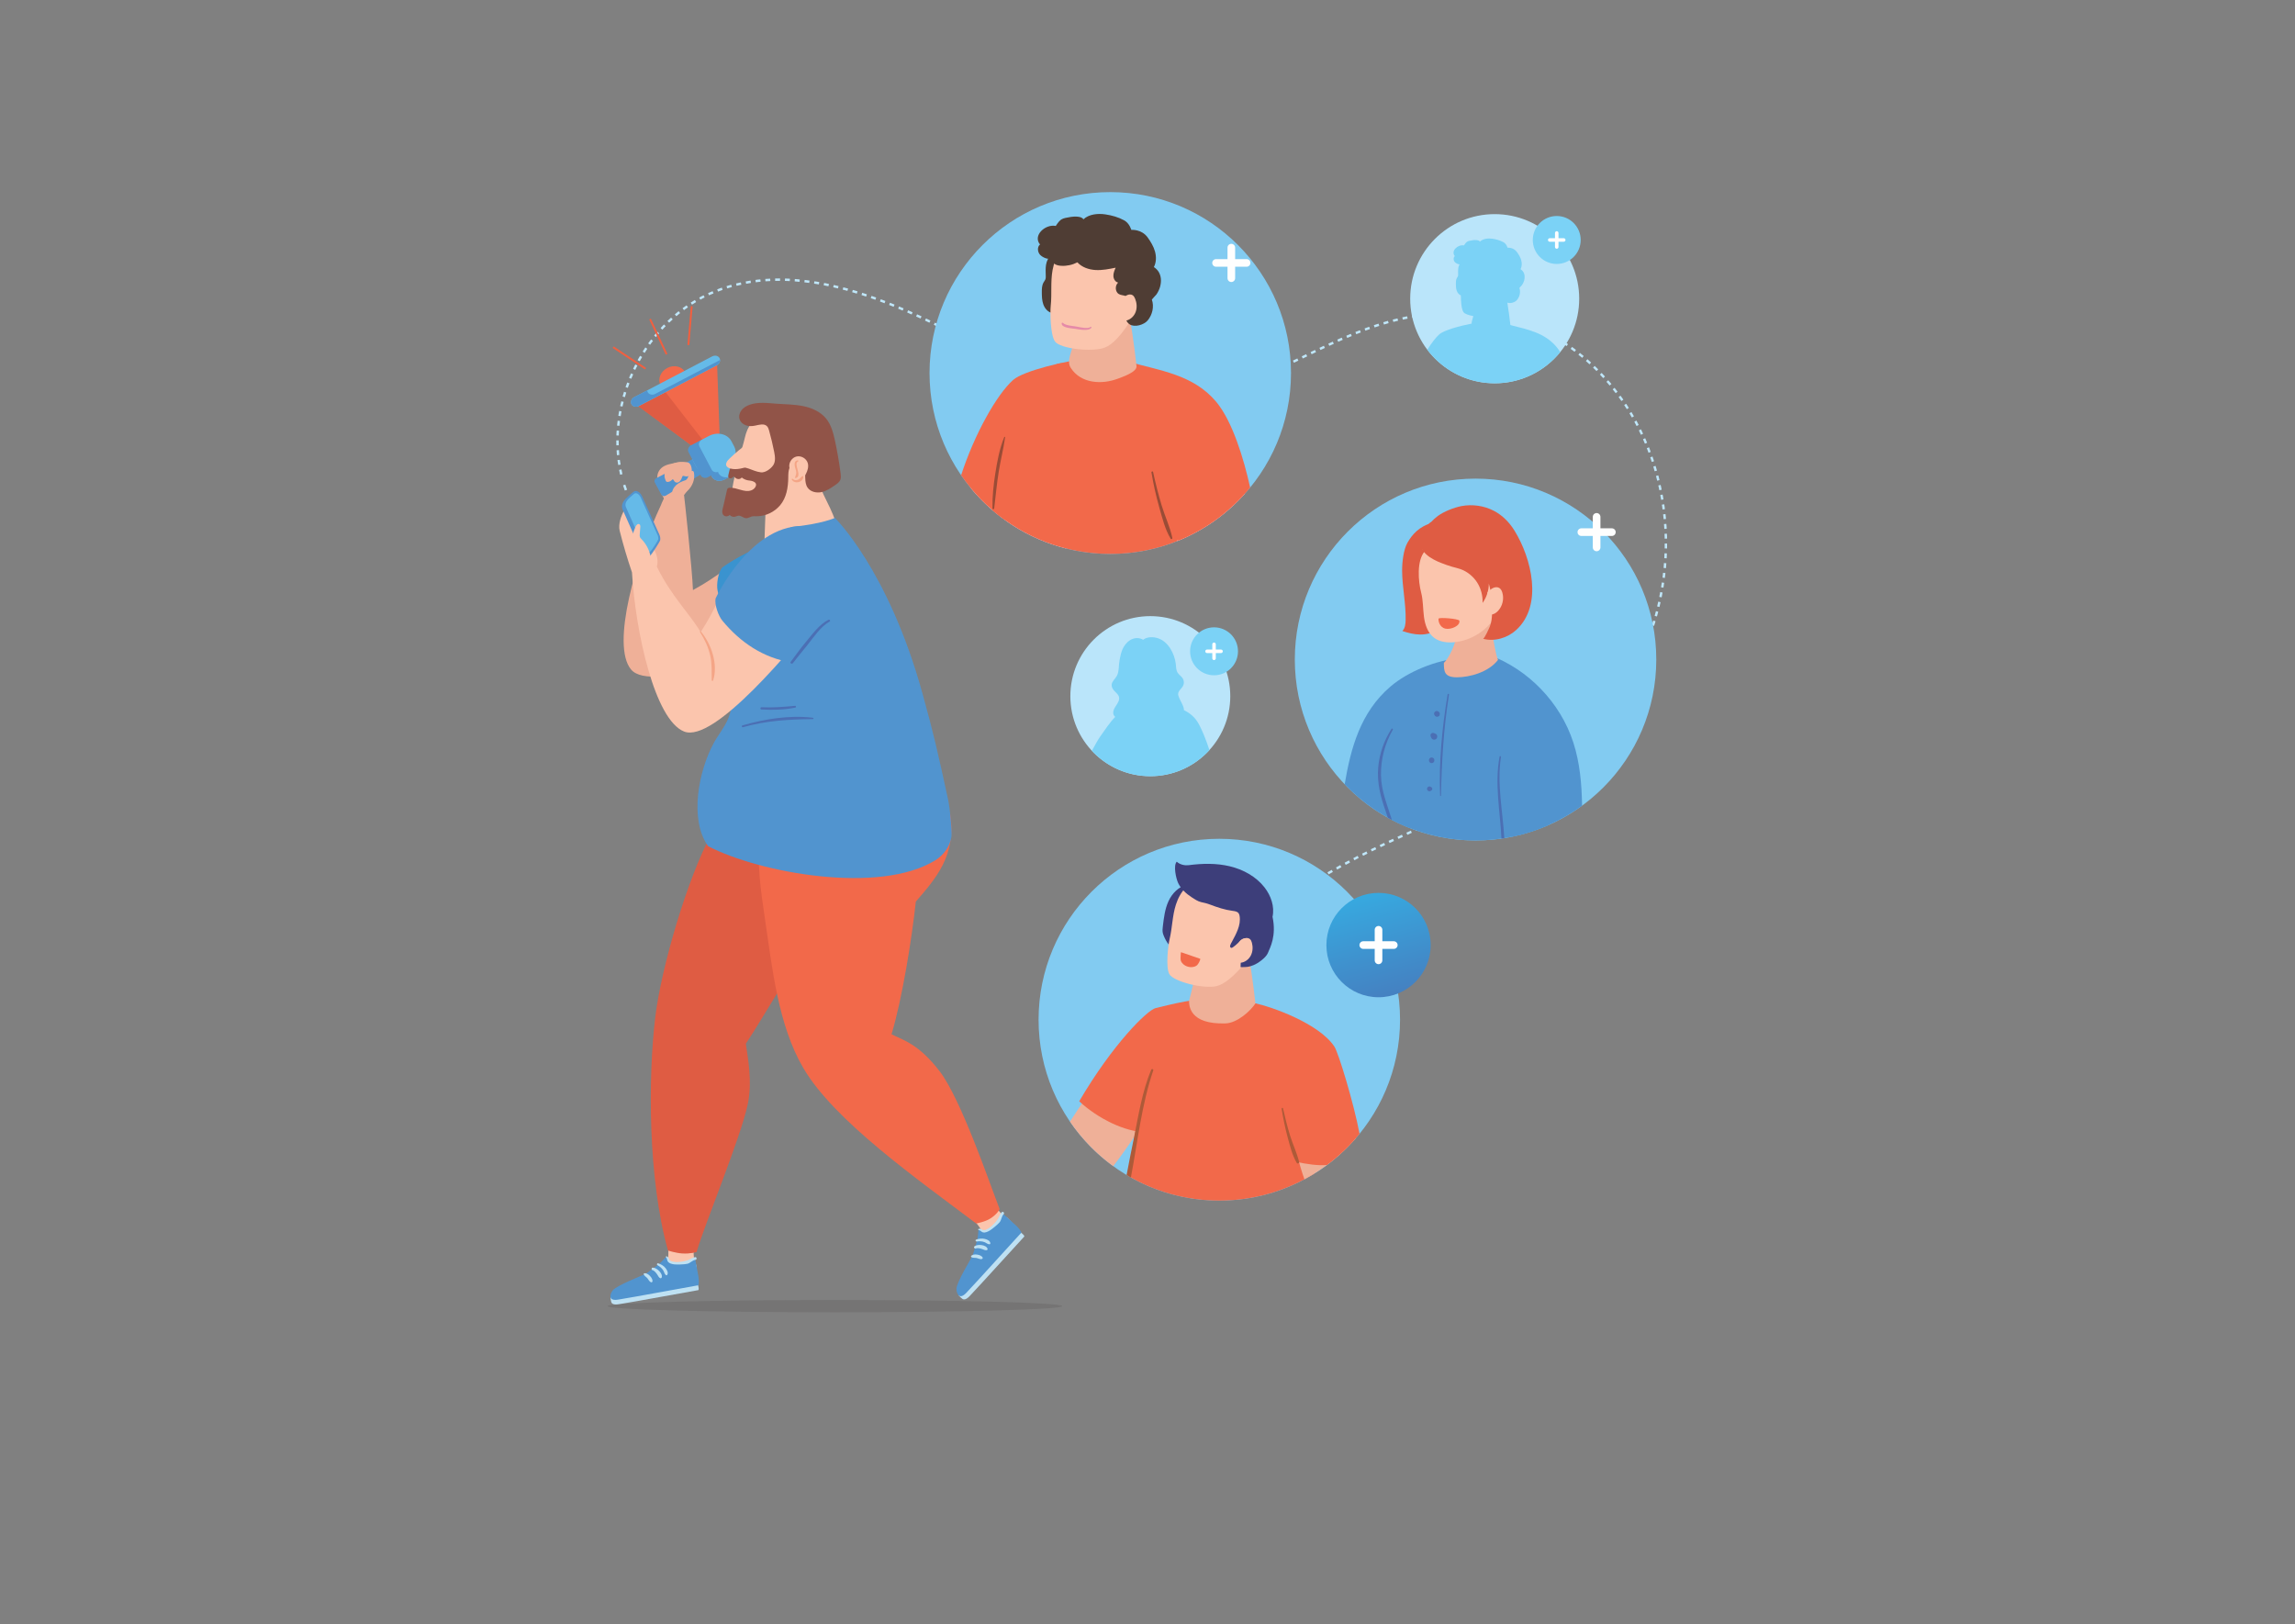 <svg width="674" height="477" viewBox="0 0 674 477" fill="none" xmlns="http://www.w3.org/2000/svg">
<rect x="0" y="0" width="674" height="477" fill="#808080" stroke="none"/>
<path d="M183.829 143.935C183.646 143.432 183.473 142.927 183.311 142.419" stroke="#BFE7FA" stroke-width="0.706" stroke-miterlimit="10"/>
<path d="M182.458 139.327C177.498 118.147 189.524 93.782 209.871 85.636C232.033 76.763 257.022 86.211 278.31 97.018C299.598 107.827 321.923 120.489 345.66 117.975C366.853 115.73 384.836 101.714 405.163 95.311C421.529 90.157 440.04 90.256 455.208 98.279C464.119 102.994 471.562 110.245 477.19 118.615C494.919 144.978 492.903 183.006 472.487 207.343C455.855 227.171 430.422 236.729 406.986 247.687C384.522 258.192 361.376 272.493 351.978 295.187" stroke="#BFE7FA" stroke-width="0.706" stroke-miterlimit="10" stroke-dasharray="1.44 1.44"/>
<path d="M351.385 296.677C351.195 297.174 351.012 297.675 350.836 298.18" stroke="#BFE7FA" stroke-width="0.706" stroke-miterlimit="10"/>
<path d="M200.412 145.989C201.007 145.041 201.827 144.245 202.36 143.261C203.136 141.826 203.225 140.063 202.716 138.512C202.304 137.26 203.006 137.445 201.966 136.616C200.395 135.366 198.321 135.913 196.662 136.296C189.592 137.931 194.898 146.267 195.099 146.521L200.412 145.989Z" fill="#EFB098"/>
<path d="M192.304 141.704L194.203 145.23C194.452 145.692 195.036 145.852 195.485 145.58L207.689 138.179L205.004 133.985L192.685 140.456C192.233 140.693 192.062 141.254 192.304 141.704Z" fill="#5194CF"/>
<path d="M193.991 113.132L194.638 114.362L201.895 110.567L201.25 109.338C200.33 107.591 197.961 107.024 195.957 108.072C193.953 109.12 193.073 111.386 193.991 113.132Z" fill="#F2694A"/>
<path d="M186.391 118.42L203.697 131.281L211.322 127.295L210.553 105.788L186.391 118.42Z" fill="#F2694A"/>
<path d="M187.456 119.321L203.697 131.281L206.736 129.692L195.444 115.145L187.456 119.321Z" fill="#DF5C43"/>
<path d="M209.019 139.955C209.662 141.177 211.319 141.573 212.72 140.84L214.076 140.132C215.478 139.398 216.093 137.814 215.45 136.592C214.807 135.37 213.151 134.974 211.749 135.707L210.394 136.415C208.992 137.148 208.377 138.732 209.019 139.955V139.955Z" fill="#65BAE8"/>
<path d="M211.75 135.708L210.396 136.416C208.991 137.151 208.379 138.733 209.022 139.954C209.665 141.177 211.318 141.575 212.723 140.84L214.076 140.133C214.18 140.079 214.279 140.019 214.371 139.954C213.05 140.482 211.585 140.058 210.989 138.926C210.395 137.794 210.878 136.352 212.065 135.568C211.959 135.607 211.852 135.655 211.75 135.708V135.708Z" fill="#5194CF"/>
<path d="M185.45 118.714C185.827 119.431 186.801 119.663 187.623 119.234L210.523 107.262C211.346 106.831 211.707 105.9 211.331 105.183C210.953 104.465 209.98 104.233 209.157 104.663L186.257 116.634C185.434 117.065 185.073 117.996 185.45 118.714V118.714Z" fill="#65BAE8"/>
<path d="M211.471 105.716L192.4 115.688C191.576 116.117 190.603 115.885 190.226 115.167C190.137 114.998 190.096 114.817 190.085 114.633L186.257 116.634C185.434 117.065 185.073 117.996 185.45 118.714C185.827 119.431 186.801 119.663 187.623 119.233L210.523 107.26C211.152 106.932 211.504 106.312 211.471 105.716V105.716Z" fill="#5194CF"/>
<path d="M203.611 135.462L204.389 136.941C205.536 139.122 208.495 139.83 210.997 138.522L213.144 137.4C215.646 136.092 216.745 133.262 215.598 131.081L214.819 129.602C213.672 127.421 210.714 126.713 208.212 128.021L206.065 129.143C203.563 130.452 202.464 133.281 203.611 135.462Z" fill="#65BAE8"/>
<path d="M206.183 129.083L202.968 130.763C202.178 131.176 201.827 132.071 202.191 132.763L205.808 139.641C206.171 140.33 207.11 140.555 207.9 140.141L211.115 138.46C210.324 138.874 209.385 138.649 209.023 137.959L205.406 131.083C205.042 130.39 205.392 129.496 206.183 129.083V129.083Z" fill="#5194CF"/>
<path d="M195.192 138.013C196.442 136.594 198.069 135.75 199.759 135.644C200.341 135.608 200.928 135.656 201.513 135.713C201.795 135.742 202.087 135.775 202.342 135.952C202.739 136.227 202.973 136.8 203.088 137.366C203.211 137.976 203.214 138.66 202.954 139.163C202.523 140.001 201.577 140.014 200.799 139.775C200.719 139.75 200.635 139.723 200.559 139.755C200.443 139.802 200.385 139.96 200.334 140.102C200.123 140.693 199.834 141.266 199.392 141.56C198.949 141.853 198.325 141.78 197.998 141.247C197.865 141.03 197.721 140.712 197.522 140.773C197.456 140.793 197.405 140.855 197.354 140.911C196.993 141.31 196.519 141.533 196.035 141.53C195.916 141.53 195.788 141.513 195.687 141.422C195.611 141.354 195.558 141.251 195.51 141.148C195.339 140.778 195.218 140.371 195.155 139.953L195.192 138.013V138.013Z" fill="#EFB098"/>
<path d="M200.19 146.136C200.657 145.581 201.384 144.626 201.917 144.133C203.361 142.802 204.16 140.744 203.803 138.812C203.774 138.653 203.73 138.484 203.605 138.38C203.448 138.25 203.204 138.273 203.031 138.382C202.857 138.491 202.739 138.667 202.631 138.842C202.29 139.395 201.978 140.817 201.317 141.025C200.332 141.337 199.335 141.763 198.564 142.47C197.883 143.095 197.022 144.401 197.619 145.332L200.19 146.136V146.136Z" fill="#EFB098"/>
<path d="M203.129 90.161L202.176 101.11" stroke="#F15F3F" stroke-width="0.557" stroke-miterlimit="10" stroke-linecap="round" stroke-linejoin="round"/>
<path d="M191.006 93.907L195.679 103.853" stroke="#F15F3F" stroke-width="0.557" stroke-miterlimit="10" stroke-linecap="round" stroke-linejoin="round"/>
<path d="M180.258 102.074L189.408 108.152" stroke="#F15F3F" stroke-width="0.557" stroke-miterlimit="10" stroke-linecap="round" stroke-linejoin="round"/>
<path d="M237.065 158.756C232.458 158.345 227.91 159.889 223.64 161.672C213.19 166.035 211.573 168.935 203.511 173.284C203.289 166.985 200.904 145.288 200.873 145.228C200.207 143.961 195.185 145.832 195.185 145.832C195.129 146.151 194.21 147.902 194.155 148.22C186.766 163.977 179.351 189.494 185.343 196.627C191.335 203.762 223.994 190.91 240.84 183.572L247.598 166.457C246.345 162.001 241.673 159.168 237.065 158.756V158.756Z" fill="#EFB098"/>
<path d="M212.065 166.693C210.911 168.138 210.368 171.53 210.728 173.365C212.326 181.524 216.085 188.746 222.788 193.893C222.788 193.893 236.302 186.297 238.171 187.171C240.039 188.046 255.656 167.511 246.082 161.028C232.28 151.682 212.065 166.693 212.065 166.693V166.693Z" fill="#3A93CF"/>
<path d="M238.261 188.017C235.265 187.879 231.957 189.528 229.24 190.594C227.015 191.468 224.631 192.63 222.6 193.572C222.167 193.773 222.544 194.414 222.976 194.215C224.924 193.31 227.376 192.375 229.487 191.488C232.105 190.387 235.355 188.643 238.261 188.632C238.658 188.631 238.655 188.036 238.261 188.017V188.017Z" fill="#4B6FB4"/>
<path d="M196.223 363.735C196.223 363.735 196.415 368.921 196.186 369.417C195.384 371.159 190.255 374.317 189.64 374.756C189.024 375.196 180.346 379.107 179.926 379.858C179.506 380.609 178.427 382.15 182.962 381.436C187.496 380.723 202.73 377.857 204.21 377.624C205.689 377.391 204.536 372.797 204.06 371.044C203.745 369.884 203.498 367.36 203.997 364.933L196.223 363.735V363.735Z" fill="#FBC5AD"/>
<path d="M205.069 378.878C205.236 378.852 205.247 378.265 205.024 377.457C205.012 376.737 204.902 376.055 204.84 375.733C204.538 374.145 204.723 373.092 204.453 371.528C204.247 370.326 203.302 371.216 202.686 371.524C202.154 371.79 200.116 372.271 199.517 372.36C198.769 372.472 197.999 372.443 197.262 372.272C197.047 372.222 196.826 372.156 196.667 372.003C196.367 371.713 196.394 371.228 196.23 370.843C196.171 370.704 196.065 370.563 195.915 370.55C195.767 370.538 195.643 370.654 195.54 370.761C195.014 371.308 194.513 371.926 193.941 372.424C193.483 372.824 192.944 373.168 192.457 373.539C191.49 374.274 190.52 375.047 189.443 375.614C188.773 375.966 179.276 380.84 179.276 380.84C179.276 380.84 179.316 381.632 179.512 382.34C179.661 382.884 180.25 383.252 181.717 383.021C186.252 382.308 203.589 379.111 205.069 378.878V378.878Z" fill="#BEE1F3"/>
<path d="M205.024 377.457C205.366 377.402 205.229 375.462 205.108 374.827C204.805 373.239 204.51 371.737 204.241 370.171C204.034 368.97 203.089 369.861 202.473 370.169C201.941 370.435 201.503 370.784 200.904 370.874C200.156 370.986 197.786 371.086 197.049 370.916C196.834 370.867 196.613 370.801 196.454 370.647C196.154 370.356 196.181 369.872 196.017 369.486C195.958 369.348 195.852 369.207 195.702 369.194C195.553 369.183 195.43 369.298 195.327 369.405C194.801 369.952 194.3 370.57 193.728 371.069C193.269 371.468 192.731 371.813 192.244 372.183C191.277 372.917 190.307 373.691 189.23 374.258C188.56 374.61 181.35 377.382 179.98 378.907C179.405 379.548 178.125 382.198 181.504 381.666C186.039 380.952 203.545 377.69 205.024 377.457V377.457Z" fill="#5194CF"/>
<path d="M189.037 374.159C189.145 374.676 189.734 374.953 190.075 375.326C190.445 375.732 190.655 376.372 191.198 376.558C191.347 376.609 191.54 376.548 191.594 376.385C191.906 375.436 190.112 373.556 189.142 373.963C189.071 373.993 189.021 374.082 189.037 374.159V374.159Z" fill="#BEE1F3"/>
<path d="M191.579 372.976C192.19 373.152 192.677 373.793 193.021 374.295C193.3 374.703 193.434 375.136 193.89 375.364C194.047 375.443 194.26 375.333 194.318 375.177C194.759 373.979 192.786 372.189 191.657 372.27C191.3 372.296 191.235 372.876 191.579 372.976Z" fill="#BEE1F3"/>
<path d="M193.102 371.555C193.776 371.921 194.377 372.426 194.785 373.083C195.071 373.543 195.129 374.128 195.566 374.469C195.677 374.556 195.863 374.528 195.942 374.41C196.368 373.772 195.887 372.97 195.476 372.433C194.931 371.721 194.153 371.292 193.316 371.007C192.948 370.881 192.777 371.378 193.102 371.555V371.555Z" fill="#BEE1F3"/>
<path d="M195.595 369.229C195.912 369.473 195.9 370.225 196.192 370.562C196.617 371.054 197.325 371.199 197.933 371.299C198.685 371.423 201.155 371.331 201.9 371.131C202.798 370.891 203.297 370.108 204.248 369.977C204.763 369.905 204.635 369.084 204.122 369.178C203.59 369.274 203.254 369.43 202.78 369.711C201.697 370.349 199.537 370.751 198.257 370.602C197.891 370.558 197.389 370.513 197.063 370.345C196.232 369.915 196.685 369.924 196.361 369.477C196.13 369.158 196.155 369.073 195.752 368.941C195.576 368.883 195.441 369.112 195.595 369.229V369.229Z" fill="#BEE1F3"/>
<path d="M268.39 253.271C262.611 264.134 253.309 265.894 244.724 267.663C237.284 275.494 224.303 298.74 219.047 306.5C219.603 310.652 221.026 317.589 219.603 324.276C217.465 334.322 207.018 359.28 204.576 367.683C204.576 367.683 202.766 368.277 200.249 368.096C198.404 367.964 196.174 367.251 196.174 367.251C190.262 346.124 190.306 316.502 192.44 298.707C194.201 284.042 201.983 257.575 208.967 244.897C217.237 229.885 222.128 217.467 240.177 212.671L268.39 253.271V253.271Z" fill="#DF5C43"/>
<path d="M284.595 356.482C284.595 356.482 287.896 360.486 288.016 361.02C288.434 362.891 286.275 368.516 286.053 369.24C285.83 369.963 281.308 378.346 281.43 379.197C281.552 380.05 281.63 381.93 284.8 378.606C287.969 375.284 298.334 363.747 299.369 362.663C300.403 361.578 296.7 358.629 295.258 357.526C294.305 356.795 292.577 354.941 291.501 352.708L284.595 356.482V356.482Z" fill="#FBC5AD"/>
<path d="M300.813 363.137C300.929 363.014 300.582 362.541 299.915 362.034C299.467 361.47 298.967 360.995 298.723 360.776C297.519 359.699 297.028 358.751 295.864 357.67C294.97 356.841 294.761 358.123 294.458 358.743C294.196 359.277 292.869 360.898 292.447 361.333C291.921 361.876 291.291 362.321 290.602 362.634C290.401 362.725 290.185 362.806 289.966 362.781C289.55 362.733 289.278 362.332 288.915 362.124C288.783 362.05 288.614 362.002 288.487 362.085C288.361 362.165 288.334 362.332 288.317 362.48C288.231 363.234 288.208 364.029 288.056 364.772C287.934 365.369 287.715 365.97 287.552 366.56C287.23 367.731 286.928 368.935 286.417 370.041C286.098 370.728 281.51 380.373 281.51 380.373C281.51 380.373 282.022 380.976 282.607 381.421C283.056 381.762 283.748 381.697 284.773 380.622C287.942 377.299 299.778 364.221 300.813 363.137V363.137Z" fill="#BEE1F3"/>
<path d="M299.915 362.034C300.153 361.785 298.867 360.326 298.385 359.895C297.182 358.817 296.036 357.802 294.872 356.723C293.978 355.894 293.769 357.176 293.466 357.795C293.204 358.33 293.069 358.874 292.647 359.309C292.121 359.853 290.299 361.373 289.61 361.686C289.409 361.777 289.193 361.859 288.975 361.834C288.559 361.785 288.287 361.384 287.923 361.177C287.791 361.102 287.622 361.055 287.495 361.137C287.37 361.217 287.342 361.384 287.325 361.532C287.239 362.286 287.216 363.082 287.064 363.825C286.942 364.421 286.723 365.022 286.56 365.612C286.238 366.783 285.937 367.988 285.425 369.094C285.106 369.78 281.059 376.364 280.896 378.409C280.828 379.267 281.419 382.151 283.781 379.674C286.951 376.352 298.88 363.119 299.915 362.034V362.034Z" fill="#5194CF"/>
<path d="M285.212 369.132C285.611 369.477 286.247 369.338 286.745 369.428C287.285 369.525 287.84 369.907 288.384 369.724C288.534 369.674 288.65 369.507 288.594 369.346C288.266 368.402 285.7 368 285.177 368.912C285.138 368.978 285.153 369.081 285.212 369.132V369.132Z" fill="#BEE1F3"/>
<path d="M286.514 366.646C287.106 366.416 287.882 366.629 288.46 366.819C288.929 366.973 289.297 367.236 289.798 367.14C289.971 367.107 290.074 366.889 290.025 366.73C289.648 365.51 286.995 365.288 286.147 366.039C285.88 366.275 286.179 366.776 286.514 366.646V366.646Z" fill="#BEE1F3"/>
<path d="M286.861 364.592C287.619 364.473 288.403 364.509 289.125 364.783C289.631 364.974 290.032 365.405 290.587 365.41C290.728 365.412 290.859 365.276 290.85 365.134C290.802 364.369 289.932 364.024 289.281 363.847C288.415 363.612 287.537 363.744 286.699 364.026C286.33 364.15 286.496 364.649 286.861 364.592Z" fill="#BEE1F3"/>
<path d="M287.431 361.23C287.831 361.23 288.278 361.835 288.715 361.926C289.351 362.058 290.001 361.742 290.545 361.453C291.217 361.094 293.124 359.52 293.595 358.908C294.162 358.171 294.083 357.246 294.76 356.564C295.125 356.193 294.526 355.62 294.175 356.005C293.811 356.405 293.638 356.733 293.432 357.244C292.959 358.411 291.487 360.042 290.379 360.701C290.062 360.89 289.635 361.16 289.275 361.223C288.354 361.387 288.718 361.118 288.191 360.96C287.812 360.848 287.781 360.764 287.381 360.905C287.207 360.966 287.238 361.23 287.431 361.23V361.23Z" fill="#BEE1F3"/>
<path d="M279.034 238.947C281.033 251.091 274.71 258.143 268.963 264.767C267.802 275.51 265.019 293.14 261.825 303.736C265.221 305.483 269.747 306.491 275.988 314.643C282.227 322.796 290.417 346.913 293.575 355.074C293.575 355.074 293.027 356.415 290.917 357.8C289.372 358.815 286.691 359.305 286.691 359.305C269.176 346.113 245.06 329.152 235.959 313.716C228.461 300.994 226.757 283.932 224.614 269.614C222.078 252.66 220.557 238.62 231.987 223.838L279.034 238.947V238.947Z" fill="#F2694A"/>
<path d="M227.101 121.649C224.862 122.074 222.478 122.574 220.867 124.189C219.718 125.342 219.119 126.923 218.762 128.483C218.369 130.2 217.84 131.87 217.343 133.58C216.301 137.161 215.48 140.807 214.887 144.491C214.675 145.802 214.615 147.415 215.713 148.159C216.394 148.622 217.289 148.561 218.108 148.483C220.374 148.266 222.639 148.05 224.905 147.832C224.754 152.05 224.602 156.266 224.451 160.484C231.684 159.519 238.899 158.401 246.084 157.13C245.836 151.603 242.197 146.883 240.34 141.673C240.091 140.975 239.871 140.25 239.899 139.509C239.935 138.557 240.373 137.675 240.642 136.762C241.793 132.854 239.649 128.545 236.402 126.088C233.154 123.631 231.131 122.221 227.101 121.649V121.649Z" fill="#FBC5AD"/>
<path d="M246.834 138.77C246.427 135.647 245.891 132.54 245.226 129.461C244.725 127.142 244.109 124.753 242.611 122.915C240.969 120.9 238.441 119.789 235.895 119.27C233.351 118.75 230.733 118.753 228.143 118.562C225.441 118.364 222.637 117.964 220.092 118.891C219.208 119.212 218.362 119.706 217.781 120.445C217.2 121.185 216.916 122.197 217.196 123.095C217.465 123.958 218.219 124.615 219.072 124.913C219.924 125.211 220.861 125.184 221.744 125C222.941 124.751 224.373 124.287 225.239 125.15C225.596 125.507 225.749 126.014 225.885 126.499C226.462 128.559 226.958 130.641 227.369 132.741C227.633 134.081 227.827 135.596 227.029 136.704C226.29 137.73 224.734 138.854 223.479 138.714C222.225 138.574 221.054 138.037 219.865 137.612C218.497 137.122 217.095 137.021 215.655 137.089C215.189 137.112 214.677 137.238 214.422 137.629C214.324 137.781 214.274 137.958 214.228 138.133C214.11 138.572 214.005 139.014 213.913 139.459C213.862 139.705 213.819 139.979 213.948 140.195C214.108 140.463 214.486 140.529 214.782 140.427C215.076 140.325 215.308 140.097 215.53 139.877C215.804 140.242 216.175 140.557 216.621 140.66C217.066 140.763 217.586 140.611 217.829 140.224C218.351 140.647 218.979 140.937 219.64 141.058C220.086 141.14 220.55 141.147 220.978 141.297C221.949 141.637 222.3 142.144 221.854 142.992C221.591 143.492 221.098 143.844 220.564 144.025C218.537 144.712 216.41 143.108 214.275 143.243C214.099 143.254 213.915 143.28 213.776 143.389C213.596 143.529 213.535 143.769 213.485 143.992C213.161 145.424 212.838 146.857 212.514 148.29C212.315 149.174 211.688 150.689 212.576 151.381C213.072 151.769 213.864 151.701 214.289 151.235C214.702 151.7 215.393 151.894 215.988 151.715C216.254 151.634 216.501 151.486 216.775 151.443C217.609 151.315 218.312 152.173 219.155 152.185C219.697 152.193 220.175 151.85 220.697 151.701C221.216 151.553 221.767 151.6 222.307 151.6C224.885 151.596 227.408 150.374 229.077 148.418C230.999 146.165 231.459 143.129 231.496 140.259C231.507 139.273 231.505 138.256 231.883 137.345C232.261 136.435 233.129 135.648 234.113 135.697C235.081 135.745 235.858 136.584 236.176 137.5C236.495 138.418 236.461 139.413 236.485 140.383C236.51 141.354 236.612 142.37 237.154 143.175C238.007 144.444 239.761 144.838 241.255 144.519C242.748 144.201 244.047 143.31 245.302 142.44C245.896 142.028 246.521 141.578 246.79 140.907C247.02 140.331 246.951 139.685 246.873 139.069C246.86 138.97 246.847 138.87 246.834 138.77V138.77Z" fill="#915448"/>
<path d="M215.18 198.976C215.309 203.132 215.411 207.448 213.751 211.259C212.667 213.746 210.893 215.865 209.596 218.248C205.264 226.197 202.285 240.54 207.954 248.497C223.144 256.398 258.365 262.777 274.72 252.617C277.163 251.1 279.063 248.464 279.436 245.611C279.667 243.84 278.887 236.866 278.507 235.12C275.281 220.287 274.25 215.714 270.92 203.661C260.873 167.307 245.2 152.097 245.2 152.097C245.2 152.097 241.529 153.84 232.534 154.752C227.585 157.055 227.004 160.339 223.268 164.321C218.831 169.05 216.593 172.442 214.157 178.454C211.721 184.466 212.955 192.883 215.18 198.976V198.976Z" fill="#5194CF"/>
<path d="M218.19 213.558C224.986 211.632 231.702 211.248 238.719 211.181C238.982 211.179 238.967 210.812 238.719 210.782C231.868 209.96 224.628 211.127 218.044 213.029C217.705 213.126 217.849 213.656 218.19 213.558Z" fill="#4B6FB4"/>
<path d="M223.641 208.362C226.95 208.53 230.343 208.485 233.595 207.794C233.876 207.733 233.819 207.26 233.526 207.285C230.212 207.575 226.973 207.862 223.641 207.694C223.211 207.672 223.213 208.341 223.641 208.362V208.362Z" fill="#4B6FB4"/>
<path d="M243.479 176.865C232.173 191.359 209.596 218.248 200.929 214.839C192.262 211.431 186.617 185.464 185.601 168.089C184.231 164.068 183.026 159.991 181.988 155.872C181.512 153.982 182.387 151.443 183.368 149.787C184.325 148.172 186.036 146.869 187.911 146.942C188.031 146.947 188.158 146.96 188.252 147.033C188.474 147.205 188.376 147.55 188.303 147.821C187.885 149.381 189.04 150.905 189.256 152.507C189.358 153.262 189.247 154.031 189.288 154.792C189.524 159.132 194.068 161.738 192.917 166.427C197.114 175.059 202.571 180.22 205.77 185.648C210.782 177.976 210.821 174.655 217.926 165.831C220.828 162.225 224.089 158.698 228.334 156.858C232.579 155.019 238.037 155.279 241.262 158.597L243.479 176.865V176.865Z" fill="#FBC5AD"/>
<path d="M210.145 175.771C209.82 177.592 210.96 180.833 212.15 182.273C217.444 188.681 224.189 193.234 232.534 194.556C232.534 194.556 240.79 181.426 242.85 181.303C244.909 181.179 248.846 155.675 237.342 154.549C220.757 152.925 210.145 175.771 210.145 175.771V175.771Z" fill="#5194CF"/>
<path d="M243.324 182.008C240.626 183.318 238.505 186.349 236.626 188.582C235.088 190.411 233.546 192.575 232.214 194.368C231.928 194.753 232.572 195.124 232.855 194.744C233.819 193.447 235.843 191.037 237.146 189.406C238.959 187.136 241.028 183.968 243.634 182.54C243.984 182.347 243.676 181.838 243.324 182.008V182.008Z" fill="#4B6FB4"/>
<path d="M190.9 163.268C189.852 164.173 188.707 162.859 188.297 161.932C188.297 161.932 182.866 149.659 182.864 149.655C182.314 148.413 182.984 147.244 183.853 146.36C184.322 145.884 184.835 145.455 185.343 145.023C185.784 144.647 186.217 144.098 186.863 144.202C187.673 144.331 188.281 145.077 188.6 145.783C188.6 145.784 193.636 156.965 193.636 156.965C193.865 157.483 193.984 158.082 193.885 158.647C193.802 159.12 191.31 162.914 190.9 163.268V163.268Z" fill="#5194CF"/>
<path d="M191.075 161.878C190.288 162.559 189.428 161.572 189.121 160.875C189.12 160.875 183.839 148.957 183.837 148.953C183.425 148.021 183.928 147.144 184.581 146.48C184.932 146.122 185.318 145.799 185.7 145.476C186.031 145.193 186.357 144.781 186.841 144.859C187.45 144.956 187.906 145.516 188.145 146.046C188.145 146.047 193.13 157.145 193.13 157.145C193.302 157.535 193.392 157.984 193.317 158.408C193.255 158.764 191.383 161.613 191.075 161.878V161.878Z" fill="#65BAE8"/>
<path d="M185.379 160.06C185.454 158.22 185.879 156.395 186.622 154.711C186.836 154.224 187.354 153.662 187.794 153.962C188.067 154.148 188.069 154.544 188.042 154.873C187.987 155.546 187.931 156.218 187.876 156.89C187.854 157.157 187.834 157.433 187.923 157.684C188.023 157.965 188.247 158.181 188.455 158.395C189.832 159.817 190.766 161.663 191.095 163.617C191.211 164.309 191.249 165.04 190.992 165.692C190.736 166.345 190.122 166.897 189.421 166.894L185.379 160.06V160.06Z" fill="#FBC5AD"/>
<path d="M231.827 137.285C231.568 135.902 232.536 134.402 233.902 134.07C235.269 133.737 236.817 134.627 237.22 135.975C237.54 137.045 237.19 138.206 236.67 139.196C236.02 140.437 234.932 141.624 233.535 141.704L231.827 137.285Z" fill="#FBC5AD"/>
<path d="M219.608 130.229C217.746 131.539 215.985 132.995 214.348 134.579C214 134.915 213.652 135.265 213.427 135.693C213.284 135.963 213.192 136.276 213.254 136.576C213.371 137.135 213.964 137.454 214.517 137.599C216.356 138.079 218.284 137.469 220.086 136.867L219.608 130.229V130.229Z" fill="#FBC5AD"/>
<path d="M205.579 185.625C206.92 187.722 207.983 189.975 208.553 192.409C209.139 194.913 208.978 197.264 209.024 199.787C209.028 200.022 209.355 200.061 209.426 199.841C210.971 195.061 208.906 189.141 205.824 185.435C205.711 185.298 205.484 185.476 205.579 185.625V185.625Z" fill="#F4A586"/>
<path d="M232.54 140.851C233.367 142.264 235.886 141.681 235.912 140.002C235.914 139.863 235.743 139.749 235.62 139.835C235.21 140.121 234.946 140.556 234.499 140.803C233.95 141.105 233.274 141.107 232.819 140.635C232.679 140.489 232.438 140.676 232.54 140.851V140.851Z" fill="#F4A586"/>
<path d="M234.332 135.196C233.526 135.184 233.302 135.904 233.371 136.603C233.431 137.194 233.672 137.734 233.796 138.311C233.966 139.105 233.708 139.513 233.487 140.211C233.452 140.322 233.563 140.415 233.666 140.391C235.829 139.895 232.848 136.159 234.376 135.524C234.541 135.455 234.535 135.199 234.332 135.196Z" fill="#F4A586"/>
<path d="M379.144 109.546C379.144 138.887 355.38 162.674 326.065 162.674C296.75 162.674 272.986 138.887 272.986 109.546C272.986 80.204 296.75 56.417 326.065 56.417C355.38 56.417 379.144 80.204 379.144 109.546Z" fill="#82CBF1"/>
<path d="M313.013 161.054L314.427 148.517L300.73 134.121L285.053 143.275C292.134 151.89 301.872 158.234 313.013 161.054Z" fill="#F9C6D2"/>
<path d="M342.645 111.587C338.926 107.696 332.134 109.327 326.808 108.571C322.667 107.984 318.527 107.397 314.387 106.809C313.4 106.669 312.395 106.53 311.41 106.683C309.98 106.907 308.723 107.727 307.517 108.527C304.061 110.817 300.605 113.108 297.149 115.399C293.455 117.846 293.797 123.17 293.297 127.19C292.711 131.918 292.274 136.666 291.931 141.418C291.73 144.209 291.561 147.002 291.422 149.797C300.719 157.821 312.825 162.674 326.065 162.674C338.88 162.674 350.634 158.128 359.806 150.56L359.2 126.511C359.095 122.376 353.765 118.447 350.896 115.567L342.645 111.587V111.587Z" fill="#F2694A"/>
<path d="M365.598 144.994C364.999 142.736 364.601 141.393 364.601 141.393C364.601 141.393 350.775 145.816 343.149 146.365C343.794 150.482 344.728 154.756 345.767 158.891C353.417 155.828 360.188 151.035 365.598 144.994V144.994Z" fill="#F9C6D2"/>
<path d="M339.462 129.907C339.361 137.099 341.703 149.63 343.732 158.093C344.525 158.357 345.31 158.578 346.085 158.761C354.352 155.389 361.578 149.992 367.148 143.185C365.292 134.748 361.926 123.658 357.161 117.98C350.401 109.925 340.489 108.831 331.116 106.151L339.462 129.907V129.907Z" fill="#F2694A"/>
<path d="M318.338 105.46C313.698 105.875 300.643 108.8 297.526 111.589C292.721 115.886 286.198 127.437 282.265 139.56C285.684 144.548 289.93 148.921 294.807 152.484C294.89 152.477 294.972 152.47 295.056 152.461C297.221 150.049 299.392 144.363 304.964 137.239L318.338 105.46V105.46Z" fill="#F2694A"/>
<path d="M331.16 89.628C332.253 95.557 333.125 101.526 333.773 107.521C333.958 109.271 329.542 110.736 328.31 111.201C323.627 112.974 317.503 112.706 314.493 108.081C313.286 106.226 314.422 104.118 314.911 102.069C315.603 99.174 316.275 96.275 316.973 93.383L331.16 89.628V89.628Z" fill="#EFB098"/>
<path d="M311.722 72.885C309.496 73.636 307.562 75.409 307.202 77.763C307.037 78.841 307.086 79.938 307.12 81.026C307.13 81.33 307.138 81.641 307.047 81.93C306.932 82.303 306.668 82.607 306.474 82.944C305.976 83.813 305.957 84.865 305.964 85.866C305.973 87.03 306.004 88.217 306.38 89.319C306.756 90.42 307.538 91.443 308.636 91.826C309.08 91.983 309.579 92.026 310.017 91.854C310.365 91.718 310.65 91.458 310.908 91.187C311.744 90.31 312.396 89.257 312.809 88.119L311.722 72.885V72.885Z" fill="#4F3D34"/>
<path d="M308.58 89.815C308.959 86.306 308.482 82.75 309.129 79.252C309.914 75.018 312.202 71.616 316.405 70.289C320.903 68.868 326.196 69.757 330.08 72.399C336.358 76.672 337.085 85.884 333.14 92.378C329.196 98.872 326.584 101.246 324.498 102.059C320.769 103.513 311.324 102.398 309.833 100.289C308.458 98.345 308.378 91.691 308.58 89.815V89.815Z" fill="#FBC5AD"/>
<path d="M340.923 81.825C340.786 80.49 340.16 79.253 338.874 78.429C339.597 77.045 339.619 75.37 339.202 73.865C338.785 72.36 337.959 71.002 337.048 69.735C335.239 67.217 332.251 67.516 332.251 67.516C332.251 67.516 331.732 65.576 330.147 64.707C328.434 63.769 326.543 63.242 324.615 62.956C322.437 62.631 319.805 62.88 318.16 64.42C317.763 63.483 315.51 63.525 314.509 63.701C311.88 64.166 311.534 64.114 310.056 66.355C306.985 65.729 303.224 69.177 305.438 71.791C304.556 72.516 304.688 74.012 305.467 74.844C306.133 75.557 307.896 76.421 308.778 75.778C308.754 76.498 309.141 77.147 309.741 77.53C310.325 77.905 311.035 78.027 311.726 78.063C313.34 78.144 314.974 77.787 316.407 77.039C317.746 78.502 319.771 79.185 321.751 79.297C323.732 79.408 325.701 79.008 327.643 78.611C327.302 79.394 326.953 80.211 326.984 81.065C327.013 81.92 327.541 82.821 328.378 82.987C327.579 83.722 327.462 85.086 328.125 85.947C329.171 87.304 331.416 86.032 330.966 88.367C330.602 90.243 329.695 93.905 331.729 95.239C333.259 96.243 336.015 95.371 337.07 94.084C338.446 92.403 338.996 90.052 338.281 87.975C338.265 87.93 339.504 86.641 339.62 86.475C340.555 85.138 341.085 83.413 340.923 81.825V81.825Z" fill="#4F3D34"/>
<path d="M329.749 87.611C330.147 87.245 330.554 86.873 331.047 86.654C331.541 86.435 332.144 86.39 332.604 86.675C332.975 86.907 333.199 87.315 333.365 87.721C333.861 88.934 333.98 90.329 333.54 91.563C333.099 92.799 332.059 93.84 330.782 94.135C329.505 94.431 328.039 93.887 327.381 92.753L329.749 87.611V87.611Z" fill="#FBC5AD"/>
<path d="M338.161 138.751C338.742 142.206 339.485 145.606 340.448 148.976C341.32 152.03 342.137 155.462 343.797 158.191C343.962 158.463 344.359 158.282 344.296 157.981C343.615 154.734 342.105 151.58 341.149 148.395C340.183 145.175 339.353 141.903 338.644 138.617C338.576 138.297 338.108 138.437 338.161 138.751V138.751Z" fill="#9A4C36"/>
<path d="M294.928 128.369C293.542 131.724 292.873 135.442 292.308 139.015C291.773 142.396 291.4 145.879 291.473 149.307C291.479 149.638 291.936 149.619 291.975 149.307C292.416 145.705 292.732 142.097 293.309 138.51C293.851 135.139 294.71 131.817 295.184 128.438C295.208 128.268 294.994 128.208 294.928 128.369Z" fill="#9A4C36"/>
<path d="M320.237 96.011C319.501 96.705 316.783 96.007 315.931 95.864C314.886 95.687 312.955 95.6 312.164 94.826C312.027 94.692 311.786 94.789 311.786 94.983C311.785 96.325 314.844 96.42 315.74 96.56C316.861 96.734 319.658 97.353 320.498 96.272C320.641 96.088 320.415 95.843 320.237 96.011V96.011Z" fill="#E58AA8"/>
<path d="M361.618 82.822C361.002 82.822 360.497 82.317 360.497 81.7V72.726C360.497 72.109 361.002 71.604 361.618 71.604C362.235 71.604 362.739 72.109 362.739 72.726V81.7C362.739 82.317 362.235 82.822 361.618 82.822Z" fill="#FEFEFE"/>
<path d="M367.222 77.213C367.222 77.83 366.718 78.335 366.101 78.335H357.135C356.519 78.335 356.014 77.83 356.014 77.213C356.014 76.596 356.519 76.091 357.135 76.091H366.101C366.718 76.091 367.222 76.596 367.222 77.213Z" fill="#FEFEFE"/>
<path d="M486.422 193.683C486.422 223.025 462.658 246.812 433.343 246.812C404.027 246.812 380.263 223.025 380.263 193.683C380.263 164.342 404.027 140.556 433.343 140.556C462.658 140.556 486.422 164.342 486.422 193.683Z" fill="#82CBF1"/>
<path d="M428.667 193.253C421.535 193.957 413.474 197.24 408.332 201.639C399.523 209.175 396.679 219.771 394.907 230.324C400.24 235.928 406.786 240.365 414.121 243.218C416.101 229.995 418.831 217.044 422.35 205.545L428.667 193.253V193.253Z" fill="#5194CF"/>
<path d="M445.141 215.597C440.831 226.513 444.224 235.78 443.822 245.774C451.481 244.239 458.544 241.052 464.627 236.603C464.522 230.31 463.994 224.022 462.061 218.058C458.247 206.29 448.791 196.497 437.172 192.278L445.141 215.597V215.597Z" fill="#5194CF"/>
<path d="M406.099 225.562C405.705 228.864 405.533 232.233 406.184 235.494C406.495 237.053 406.99 238.566 407.475 240.082C415.129 244.366 423.95 246.812 433.343 246.812C440.963 246.812 448.206 245.201 454.756 242.307L454.844 241.293C456.291 224.558 454.394 207.189 440.633 195.924C440.273 195.629 439.896 195.33 439.449 195.199C438.739 194.99 437.985 195.234 437.277 195.445C433.283 196.634 428.994 196.811 424.918 195.954C424.266 195.818 423.567 195.659 422.953 195.918C422.619 196.059 422.347 196.311 422.086 196.561C417.918 200.563 415.489 205.683 411.935 210.146C408.338 214.662 406.782 219.853 406.099 225.562V225.562Z" fill="#5194CF"/>
<path d="M426.213 170.408C425.72 172.942 425.825 175.558 425.459 178.115C425.093 180.671 424.145 183.313 422.08 184.862C420.658 185.929 418.834 186.363 417.057 186.341C415.28 186.32 413.534 185.871 411.848 185.312C412.646 184.504 412.785 183.266 412.811 182.131C412.924 177.276 411.807 172.465 411.777 167.61C411.763 165.213 412.156 161.509 413.325 159.417C414.641 157.061 416.819 154.503 420.755 153.504L426.213 170.408V170.408Z" fill="#DF5C43"/>
<path d="M427.699 186.502C427.716 188.581 425.589 193.275 424.04 194.663C424.04 197.099 424.108 198.907 427.854 198.907C431.601 198.907 437.182 197.417 439.942 193.79C438.607 190.424 437.339 179.489 437.918 177.748L427.699 186.502V186.502Z" fill="#EFB098"/>
<path d="M418.407 161.92C416.03 164.668 416.495 170.698 417.367 174.03C417.966 176.322 417.878 178.732 418.181 181.081C418.484 183.431 419.292 185.887 421.185 187.309C422.796 188.518 424.941 188.778 426.948 188.609C431.631 188.214 436.081 185.609 438.72 181.717C441.359 177.825 442.136 172.724 440.773 168.222C440.282 166.598 439.531 165.06 438.635 163.619C436.331 159.917 432.818 156.729 428.541 155.898C424.263 155.066 419.292 157.178 417.801 161.276L418.407 161.92V161.92Z" fill="#FBC5AD"/>
<path d="M444.817 155.891C443.343 153.496 441.342 151.381 438.724 150.012C435.87 148.52 432.424 148.017 429.21 148.622C427.034 149.031 424.024 150.232 422.292 151.506C421.499 152.089 420.824 152.725 420.202 153.393L420.119 153.328C419.908 153.543 419.688 153.778 419.443 154.05C418.839 154.724 418.496 155.367 418.354 155.979C417.967 156.717 417.628 157.499 417.376 158.373C416.325 162.036 420.497 164.267 423.285 165.334C424.328 165.734 425.373 166.134 426.447 166.436C427.252 166.663 428.074 166.834 428.864 167.112C430.868 167.817 432.615 169.216 433.774 171C434.931 172.783 435.497 174.938 435.399 177.062C436.59 175.426 437.245 173.405 437.236 171.381C438.05 174.239 438.375 177.234 438.201 180.201C438.12 181.569 438.043 182.713 437.531 184C437.377 184.387 435.932 187.689 435.518 187.574C438.925 188.521 442.771 187.316 445.293 185.001C453.259 177.696 449.718 163.856 444.817 155.891V155.891Z" fill="#DF5C43"/>
<path d="M436.929 174.395C436.691 174.223 436.911 173.855 437.132 173.66C437.577 173.269 438.031 172.872 438.575 172.637C439.118 172.402 439.776 172.351 440.286 172.651C440.769 172.934 441.042 173.476 441.205 174.011C441.778 175.894 441.25 178.069 439.878 179.477C439.325 180.044 438.589 180.508 437.799 180.463C437.01 180.418 436.244 179.686 436.393 178.909L436.929 174.395V174.395Z" fill="#FBC5AD"/>
<path d="M422.485 181.677C422.346 182.118 422.667 184.216 424.515 184.62C426.066 184.959 428.925 183.811 428.58 182.266C428.315 181.677 422.623 181.236 422.485 181.677Z" fill="#F2694A"/>
<path d="M408.647 214.065C406.451 217.492 405.106 221.319 404.75 225.381C404.358 229.869 405.442 233.979 406.922 238.173C407.153 238.827 407.373 239.484 407.583 240.143C407.979 240.363 408.377 240.578 408.778 240.788C407.436 236.41 405.65 232.364 405.57 227.693C405.49 222.989 406.712 218.375 409.041 214.295C409.187 214.039 408.805 213.819 408.647 214.065V214.065Z" fill="#4B6FB4"/>
<path d="M440.398 222.192C438.895 230.234 440.571 238.22 440.948 246.266C441.227 246.226 441.506 246.185 441.784 246.14C441.337 238.184 439.587 230.267 440.797 222.303C440.837 222.044 440.447 221.926 440.398 222.192V222.192Z" fill="#4B6FB4"/>
<path d="M425.15 203.906C423.51 213.707 422.539 223.715 422.937 233.659C422.943 233.819 423.182 233.821 423.185 233.659C423.405 223.713 423.959 213.848 425.537 204.013C425.577 203.76 425.193 203.651 425.15 203.906Z" fill="#4B6FB4"/>
<path d="M421.196 209.801C421.207 209.833 421.22 209.865 421.232 209.897C421.436 210.436 421.938 210.638 422.461 210.397C422.585 210.339 422.703 210.221 422.761 210.097C423.002 209.574 422.799 209.07 422.261 208.867C422.228 208.855 422.197 208.843 422.165 208.83C421.625 208.626 420.991 209.26 421.196 209.801Z" fill="#4B6FB4"/>
<path d="M420.126 216.089C420.172 216.331 420.275 216.553 420.393 216.767C420.678 217.29 421.426 217.362 421.835 216.953C422.24 216.548 422.172 215.793 421.648 215.511C421.432 215.394 421.211 215.292 420.969 215.247C420.436 215.148 420.024 215.553 420.126 216.089V216.089Z" fill="#4B6FB4"/>
<path d="M420.449 224.101C421.511 224.101 421.513 222.448 420.449 222.448C419.387 222.448 419.385 224.101 420.449 224.101Z" fill="#4B6FB4"/>
<path d="M420.393 231.219C420.311 231.174 420.235 231.11 420.155 231.057C419.702 230.756 419.094 231.155 419.094 231.667C419.094 232.179 419.702 232.577 420.155 232.276C420.235 232.223 420.311 232.159 420.393 232.115C420.73 231.93 420.73 231.404 420.393 231.219V231.219Z" fill="#4B6FB4"/>
<path d="M468.896 161.885C468.28 161.885 467.774 161.38 467.774 160.763V151.789C467.774 151.172 468.28 150.667 468.896 150.667C469.512 150.667 470.017 151.172 470.017 151.789V160.763C470.017 161.38 469.512 161.885 468.896 161.885Z" fill="#FEFEFE"/>
<path d="M474.5 156.276C474.5 156.893 473.996 157.398 473.379 157.398H464.413C463.796 157.398 463.292 156.893 463.292 156.276C463.292 155.659 463.796 155.154 464.413 155.154H473.379C473.996 155.154 474.5 155.659 474.5 156.276Z" fill="#FEFEFE"/>
<path d="M411.167 299.456C411.167 328.797 387.403 352.584 358.089 352.584C328.772 352.584 305.009 328.797 305.009 299.456C305.009 270.114 328.772 246.327 358.089 246.327C387.403 246.327 411.167 270.114 411.167 299.456Z" fill="#82CBF1"/>
<path d="M322.549 317.501C320.483 319.884 317.139 324.904 314.236 329.395C317.689 334.452 321.993 338.88 326.94 342.475C329.714 338.871 332.241 335.171 334.242 332.204C335.252 330.706 337.206 327.29 337.72 325.558L322.549 317.501V317.501Z" fill="#EFB098"/>
<path d="M356.354 293.525C352.389 292.745 343.353 295.1 339.421 296.035C336.909 296.631 326.735 306.718 316.942 323.418C322.59 328.601 330.357 332.328 336.272 332.488C337.7 328.604 339.985 324.986 341.277 321.096C342.553 317.249 344.324 313.672 346.308 310.094L356.354 293.525V293.525Z" fill="#F2694A"/>
<path d="M331.295 345.325C333.249 332.913 335.25 321.684 335.989 320.164C336.943 318.156 338.111 316.246 338.948 314.18C341.364 308.332 341.324 301.257 345.57 296.598C345.941 296.189 346.952 296.442 346.505 296.755L353.535 299.191C357.158 298.49 365.939 297.885 368.686 294.65C371.802 296.618 376.825 303.518 379.201 306.344C380.039 307.338 380.876 308.449 381.694 309.657C383.389 318.883 385.016 331.304 386.005 344.647C377.894 349.677 368.331 352.584 358.088 352.584C348.315 352.584 339.16 349.937 331.295 345.325Z" fill="#F2694A"/>
<path d="M338.073 314.177C335.472 320.436 334.356 327.451 333.04 334.065C332.316 337.706 331.525 341.38 330.863 345.069C331.279 345.319 331.699 345.562 332.123 345.8C334.115 335.273 335.235 324.509 338.694 314.348C338.831 313.947 338.228 313.806 338.073 314.177V314.177Z" fill="#AE5A38"/>
<path d="M366.15 277.242C367.214 283.011 368.061 288.819 368.691 294.65C367.272 296.93 363.296 300.435 359.928 300.544C349.213 300.89 349.213 295.225 349.213 293.88C349.763 291.937 351.302 285.224 352.347 280.896L366.15 277.242V277.242Z" fill="#EFB098"/>
<path d="M348.64 259.835C346.17 260.327 344.227 262.352 343.173 264.641C342.119 266.93 341.81 269.481 341.513 271.984C341.436 272.639 341.358 273.308 341.491 273.955C341.695 274.948 343.039 277.687 343.994 278.023C344.95 278.358 345.485 276.259 346.204 275.543C346.601 275.147 346.86 274.637 347.112 274.135C347.996 272.376 348.88 270.617 349.763 268.856L348.64 259.835V259.835Z" fill="#3D3E7A"/>
<path d="M343.491 275.776C344.295 272.437 344.28 268.948 345.343 265.654C346.629 261.668 349.262 258.673 353.484 257.918C358 257.112 362.996 258.633 366.412 261.669C371.935 266.578 371.484 275.558 366.865 281.329C362.248 287.099 359.429 289.062 357.315 289.585C353.536 290.519 344.563 288.259 343.388 286.038C342.306 283.99 343.061 277.56 343.491 275.776Z" fill="#FBC5AD"/>
<path d="M345.591 253.057C346.609 253.992 348.077 254.211 349.097 254.077C353.107 253.553 357.224 253.46 361.157 254.401C365.09 255.342 368.844 257.388 371.341 260.572C373.25 263.007 374.374 266.214 373.72 269.24C374.914 274.897 373.013 278.26 372.335 279.905C371.785 281.238 369.428 282.943 368.08 283.453C366.732 283.964 366.407 284.017 364.334 284.017C364.334 282.745 364.514 281.469 364.587 280.199C364.681 278.572 365.566 277.224 365.585 275.553C365.032 275.619 364.541 275.871 364.191 276.303C363.748 276.848 361.978 278.466 361.626 278.373C360.81 278.158 361.534 277.052 361.756 276.639C363.031 274.26 364.478 271.7 364.054 269.034C364.008 268.742 363.934 268.444 363.761 268.203C363.376 267.67 362.637 267.577 361.986 267.491C359.702 267.194 357.505 266.464 355.363 265.641C354.478 265.3 353.699 265.126 352.79 264.935C351.794 264.724 350.831 264.058 349.988 263.51C348.363 262.454 346.864 261.102 346.019 259.356C345.366 258.005 344.539 254.126 345.591 253.057V253.057Z" fill="#3D3E7A"/>
<path d="M352.446 281.719C352.498 281.7 352.521 281.625 352.489 281.579C350.653 280.944 348.818 280.31 346.982 279.676C346.928 279.658 346.86 279.642 346.819 279.683C346.794 279.709 346.791 279.748 346.788 279.785C346.768 280.16 346.748 280.534 346.726 280.909C346.702 281.337 346.68 281.778 346.816 282.185C346.937 282.543 347.177 282.854 347.456 283.111C348.23 283.823 349.342 284.146 350.379 283.971C350.812 283.897 351.24 283.736 351.566 283.442C351.893 283.149 352.531 282.015 352.489 281.579L352.446 281.719V281.719Z" fill="#F2694A"/>
<path d="M364.191 276.303C364.62 276 365.059 275.693 365.563 275.543C366.065 275.393 366.654 275.426 367.062 275.76C367.391 276.029 367.556 276.451 367.665 276.863C367.992 278.097 367.932 279.457 367.352 280.593C366.772 281.729 365.639 282.604 364.371 282.728C363.102 282.852 361.755 282.144 361.261 280.968L364.191 276.303Z" fill="#FBC5AD"/>
<path d="M383.086 346.332C381.511 341.934 380.55 337.429 379.124 332.951L395.462 324.569C396.491 327.769 397.395 331.01 398.173 334.282C393.938 339.161 388.827 343.259 383.086 346.332Z" fill="#EFB098"/>
<path d="M368.691 294.65C373.23 295.598 387.394 300.51 391.898 307.38C393.093 309.203 397.576 323.942 399.277 332.964C396.481 336.403 393.266 339.485 389.707 342.131C387.072 342.339 384.056 341.931 380.277 341.134C378.258 337.91 377.32 324.266 375.825 316.663L368.691 294.65V294.65Z" fill="#F2694A"/>
<path d="M376.39 325.615C376.849 328.442 377.409 331.238 378.161 334.002C378.84 336.498 379.502 339.266 380.829 341.505C381.049 341.876 381.611 341.628 381.515 341.215C380.904 338.577 379.651 336.048 378.857 333.45C378.058 330.832 377.399 328.171 376.804 325.501C376.742 325.227 376.346 325.347 376.39 325.615V325.615Z" fill="#AE5A38"/>
<path fill-rule="evenodd" clip-rule="evenodd" d="M420.162 277.54C420.162 286.004 413.306 292.866 404.85 292.866C396.393 292.866 389.538 286.004 389.538 277.54C389.538 269.076 396.393 262.214 404.85 262.214C413.306 262.214 420.162 269.076 420.162 277.54Z" fill="url(#paint0_linear)"/>
<path d="M404.85 283.149C404.233 283.149 403.728 282.645 403.728 282.027V273.054C403.728 272.436 404.233 271.931 404.85 271.931C405.466 271.931 405.97 272.436 405.97 273.054V282.027C405.97 282.645 405.466 283.149 404.85 283.149Z" fill="#FEFEFE"/>
<path d="M410.454 277.54C410.454 278.157 409.949 278.663 409.332 278.663H400.366C399.75 278.663 399.246 278.157 399.246 277.54C399.246 276.923 399.75 276.418 400.366 276.418H409.332C409.949 276.418 410.454 276.923 410.454 277.54Z" fill="#FEFEFE"/>
<path d="M361.309 204.444C361.309 217.426 350.795 227.949 337.825 227.949C324.856 227.949 314.342 217.426 314.342 204.444C314.342 191.463 324.856 180.939 337.825 180.939C350.795 180.939 361.309 191.463 361.309 204.444Z" fill="#BAE5FA"/>
<path d="M355.184 220.275C354.214 217.264 353.061 214.486 352.09 212.676C351.032 210.706 349.508 209.425 347.697 208.547C347.703 208.406 347.695 208.265 347.669 208.124C347.462 207.017 346.682 205.89 346.26 204.839C346.123 204.497 345.983 204.142 346 203.773C346.041 202.846 346.997 202.257 347.431 201.436C347.788 200.761 347.76 199.898 347.36 199.248C346.952 198.583 346.217 198.168 345.816 197.5C345.367 196.754 345.405 195.828 345.305 194.964C344.957 191.971 343.095 188.418 340.086 187.437C338.635 186.964 336.862 186.976 335.707 187.889C334.795 187.298 333.579 187.247 332.563 187.65C331.482 188.077 330.62 188.952 330.029 189.953C329.273 191.234 329.048 192.55 328.782 193.973C328.516 195.386 328.687 197.183 328.008 198.471C327.544 199.353 326.599 200.013 326.482 201.004C326.414 201.585 326.663 202.168 327.028 202.624C327.577 203.309 328.414 203.824 328.628 204.675C328.871 205.639 328.209 206.568 327.655 207.392C327.099 208.217 326.619 209.33 327.175 210.153C327.274 210.298 327.395 210.417 327.532 210.516C325.866 212.218 324.534 214.316 323.056 216.375C322.431 217.245 321.593 218.817 320.665 220.487C324.951 225.078 331.053 227.949 337.825 227.949C344.702 227.949 350.889 224.99 355.184 220.275V220.275Z" fill="#7BD2F6"/>
<path d="M363.577 191.271C363.577 195.159 360.428 198.311 356.543 198.311C352.657 198.311 349.509 195.159 349.509 191.271C349.509 187.383 352.657 184.23 356.543 184.23C360.428 184.23 363.577 187.383 363.577 191.271Z" fill="#7BD2F6"/>
<path d="M356.543 193.848C356.259 193.848 356.028 193.616 356.028 193.332V189.21C356.028 188.926 356.259 188.694 356.543 188.694C356.826 188.694 357.058 188.926 357.058 189.21V193.332C357.058 193.616 356.826 193.848 356.543 193.848Z" fill="#FEFEFE"/>
<path d="M359.117 191.271C359.117 191.554 358.886 191.787 358.602 191.787H354.484C354.2 191.787 353.968 191.554 353.968 191.271C353.968 190.987 354.2 190.755 354.484 190.755H358.602C358.886 190.755 359.117 190.987 359.117 191.271Z" fill="#FEFEFE"/>
<path d="M463.783 87.721C463.783 101.44 452.672 112.561 438.966 112.561C425.259 112.561 414.148 101.44 414.148 87.721C414.148 74.001 425.259 62.88 438.966 62.88C452.672 62.88 463.783 74.001 463.783 87.721Z" fill="#BAE5FA"/>
<path d="M458.212 103.403C457.864 102.845 457.501 102.334 457.123 101.883C453.576 97.656 448.525 96.748 443.573 95.457C443.329 93.253 443.03 91.056 442.682 88.867C443.588 89.236 444.965 88.767 445.522 88.086C446.317 87.117 446.635 85.759 446.222 84.56C446.213 84.534 446.927 83.79 446.995 83.694C447.535 82.922 447.841 81.925 447.747 81.009C447.669 80.239 447.307 79.524 446.564 79.048C446.982 78.249 446.995 77.282 446.754 76.413C446.513 75.545 446.035 74.76 445.51 74.029C444.466 72.575 442.74 72.748 442.74 72.748C442.74 72.748 442.441 71.627 441.525 71.126C440.537 70.584 439.445 70.28 438.331 70.114C437.075 69.928 435.554 70.071 434.606 70.96C434.376 70.419 433.075 70.444 432.497 70.546C430.979 70.813 430.779 70.784 429.926 72.077C428.153 71.715 425.982 73.707 427.26 75.216C426.75 75.635 426.827 76.499 427.276 76.979C427.548 77.27 428.138 77.599 428.64 77.638C428.464 77.953 428.335 78.294 428.278 78.664C428.183 79.286 428.211 79.919 428.231 80.548C428.237 80.723 428.241 80.902 428.189 81.07C428.123 81.285 427.97 81.46 427.857 81.656C427.571 82.156 427.56 82.764 427.564 83.342C427.569 84.014 427.586 84.699 427.804 85.335C428.012 85.944 428.436 86.507 429.027 86.749C429.019 88.337 429.187 90.806 429.797 91.669C430.156 92.176 431.313 92.584 432.696 92.826C432.504 93.567 432.193 94.319 432.18 95.038C428.83 95.677 424.072 96.957 422.692 98.192C421.622 99.15 420.403 100.733 419.18 102.716C423.711 108.697 430.887 112.561 438.966 112.561C446.73 112.561 453.661 108.991 458.212 103.403V103.403Z" fill="#7BD2F6"/>
<path d="M464.221 70.473C464.221 74.362 461.072 77.514 457.188 77.514C453.302 77.514 450.153 74.362 450.153 70.473C450.153 66.585 453.302 63.433 457.188 63.433C461.072 63.433 464.221 66.585 464.221 70.473Z" fill="#7BD2F6"/>
<path d="M457.188 73.05C456.903 73.05 456.672 72.818 456.672 72.535V68.412C456.672 68.128 456.903 67.896 457.188 67.896C457.47 67.896 457.702 68.128 457.702 68.412V72.535C457.702 72.818 457.47 73.05 457.188 73.05Z" fill="#FEFEFE"/>
<path d="M459.762 70.473C459.762 70.757 459.53 70.989 459.247 70.989H455.128C454.844 70.989 454.613 70.757 454.613 70.473C454.613 70.19 454.844 69.958 455.128 69.958H459.247C459.53 69.958 459.762 70.19 459.762 70.473Z" fill="#FEFEFE"/>
<path fill-rule="evenodd" clip-rule="evenodd" d="M245.18 381.773C282.055 381.773 311.948 382.58 311.948 383.576C311.948 384.572 282.055 385.379 245.18 385.379C208.305 385.379 178.411 384.572 178.411 383.576C178.411 382.58 208.305 381.773 245.18 381.773Z" fill="#373435" fill-opacity="0.149"/>
<defs>
<linearGradient id="paint0_linear" x1="411.234" y1="300.059" x2="400.007" y2="260.533" gradientUnits="userSpaceOnUse">
<stop stop-color="#4876B9"/>
<stop offset="1" stop-color="#36ACE2"/>
</linearGradient>
</defs>
</svg>
